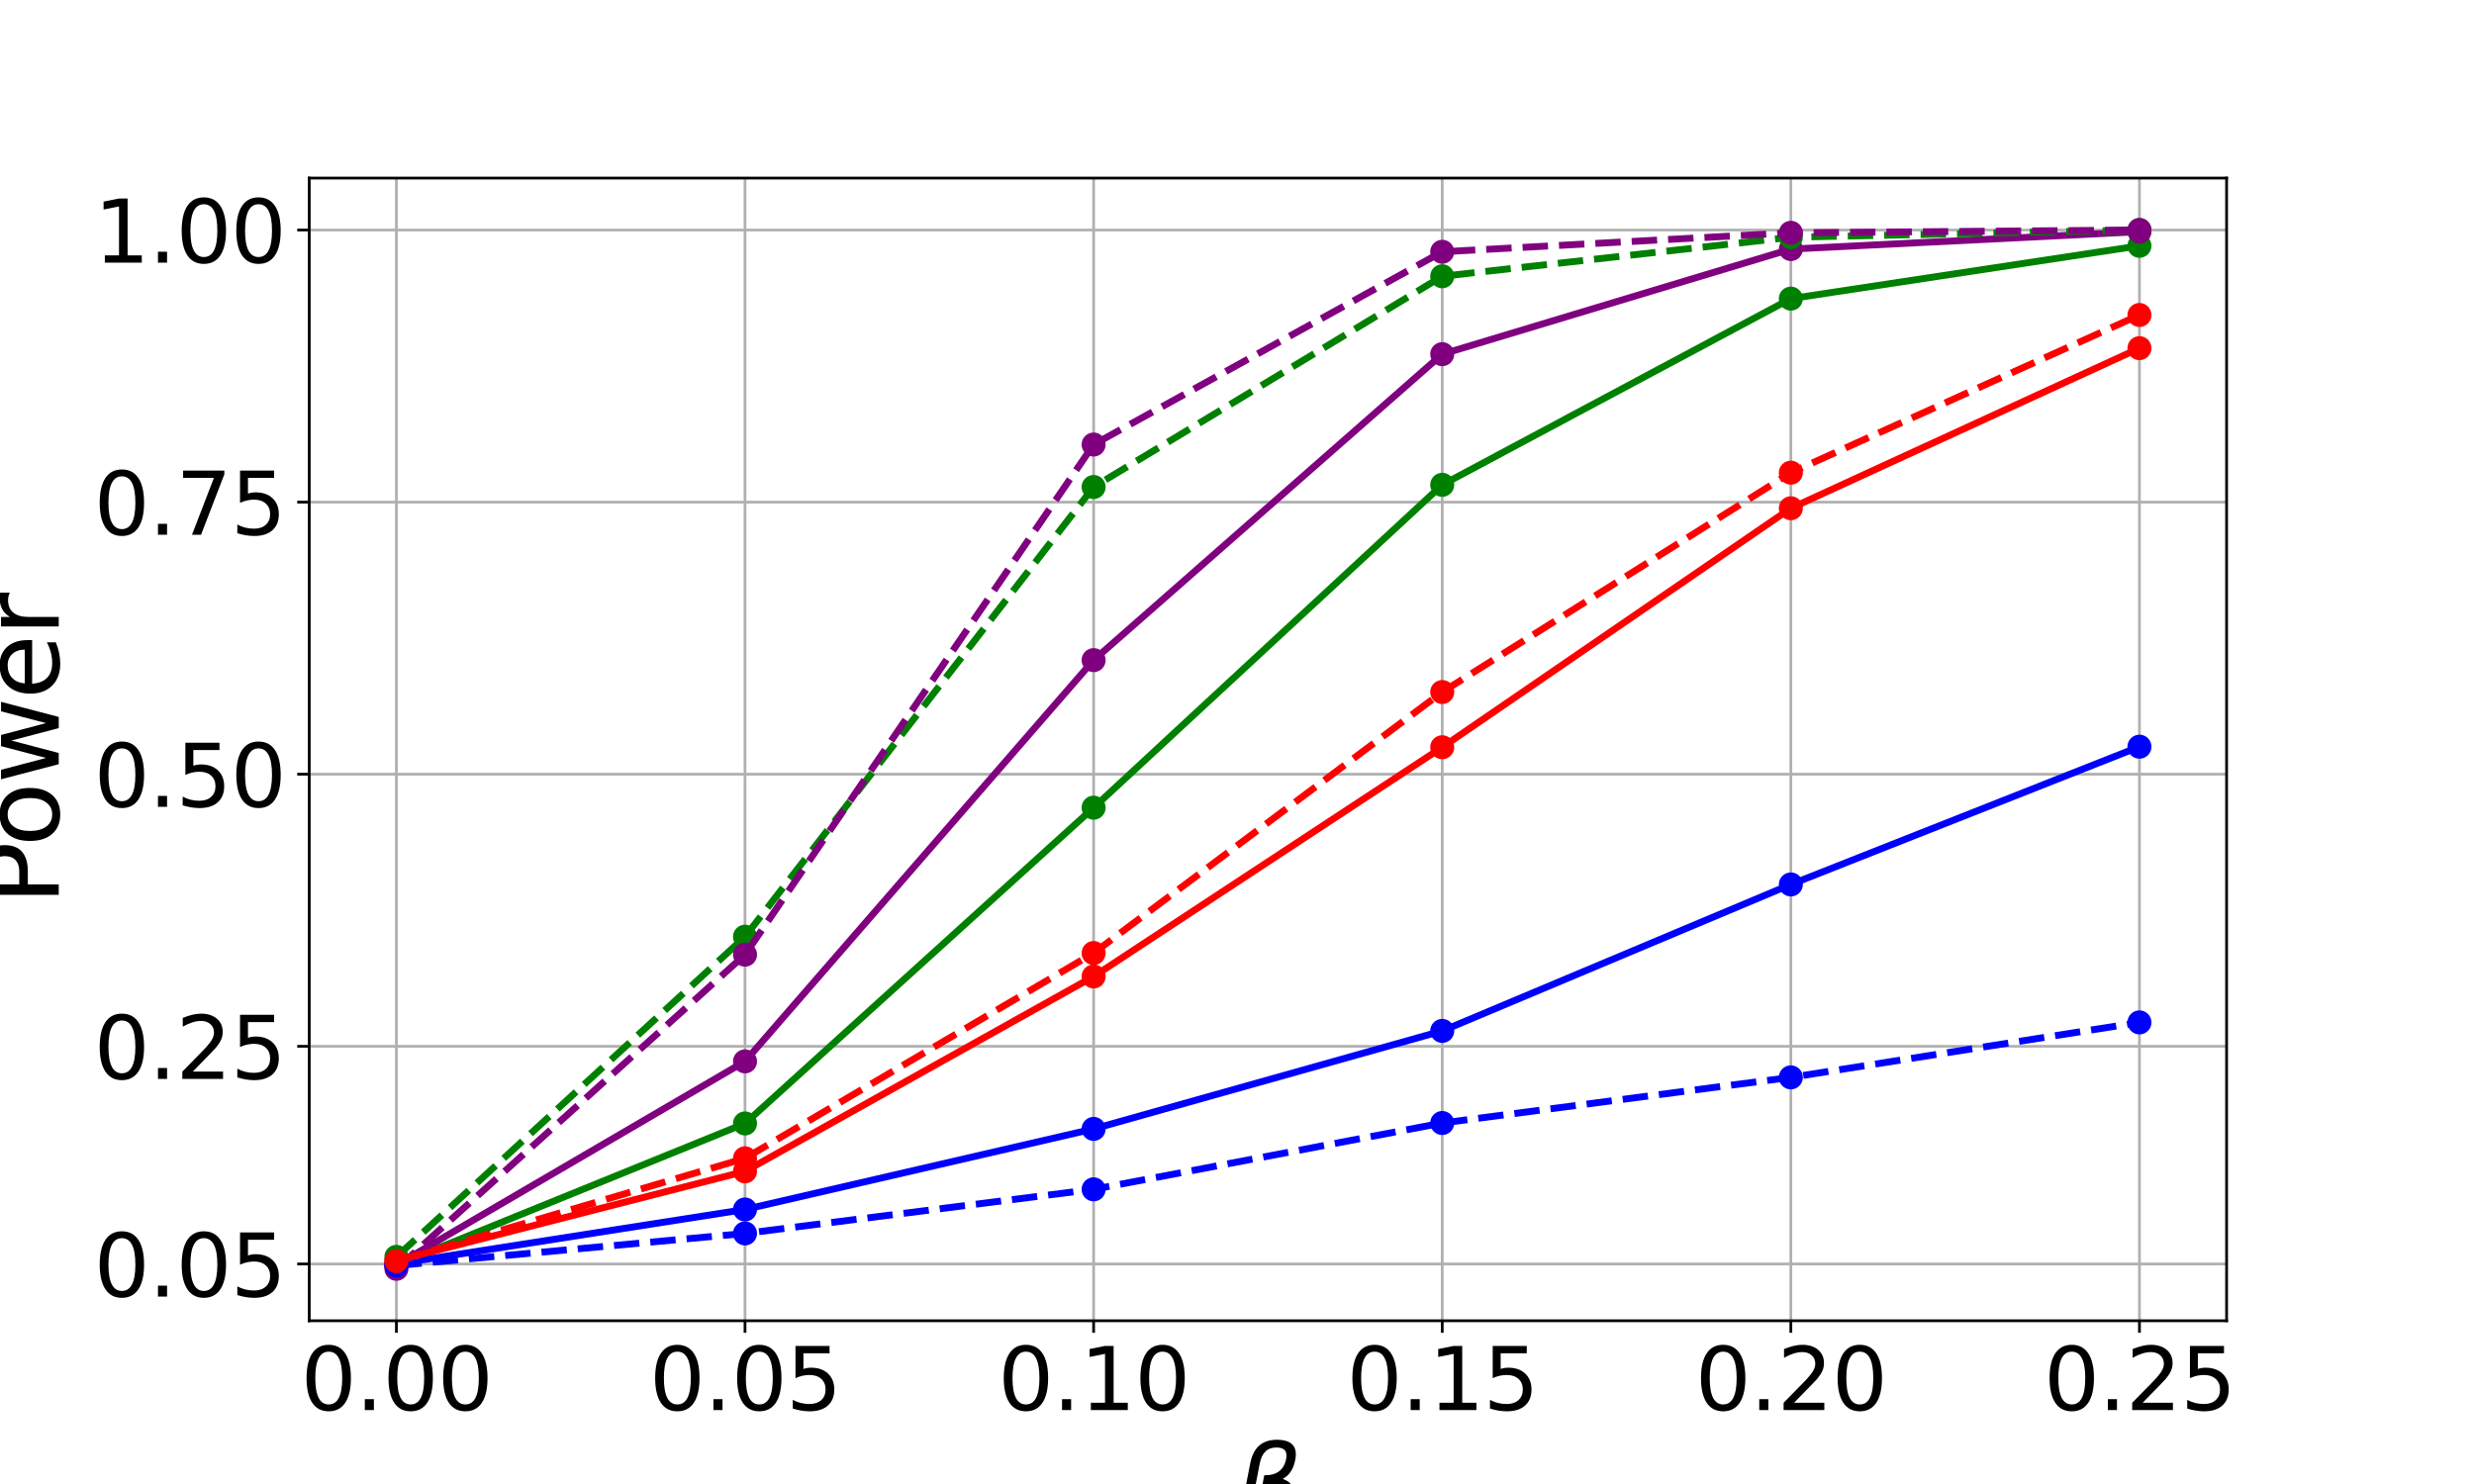 <?xml version="1.0" encoding="utf-8" standalone="no"?>
<!DOCTYPE svg PUBLIC "-//W3C//DTD SVG 1.1//EN"
  "http://www.w3.org/Graphics/SVG/1.1/DTD/svg11.dtd">
<svg xmlns:xlink="http://www.w3.org/1999/xlink" width="720pt" height="432pt" viewBox="0 0 720 432" xmlns="http://www.w3.org/2000/svg" version="1.1">
 <defs>
  <style type="text/css">*{stroke-linejoin: round; stroke-linecap: butt}</style>
 </defs>
 <g id="figure_1">
  <g id="patch_1">
   <path d="M 0 432 
L 720 432 
L 720 0 
L 0 0 
z
" style="fill: #ffffff"/>
  </g>
  <g id="axes_1">
   <g id="patch_2">
    <path d="M 90 384.48 
L 648 384.48 
L 648 51.84 
L 90 51.84 
z
" style="fill: #ffffff"/>
   </g>
   <g id="matplotlib.axis_1">
    <g id="xtick_1">
     <g id="line2d_1">
      <path d="M 115.364 384.48 
L 115.364 51.84 
" clip-path="url(#paf21694177)" style="fill: none; stroke: #b0b0b0; stroke-width: 0.8; stroke-linecap: square"/>
     </g>
     <g id="line2d_2">
      <defs>
       <path id="md43326ff57" d="M 0 0 
L 0 3.5 
" style="stroke: #000000; stroke-width: 0.8"/>
      </defs>
      <g>
       <use xlink:href="#md43326ff57" x="115.364" y="384.48" style="stroke: #000000; stroke-width: 0.8"/>
      </g>
     </g>
     <g id="text_1">
      <!-- 0.00 -->
      <g transform="translate(87.532 410.476) scale(0.25 -0.25)">
       <defs>
        <path id="DejaVuSans-30" d="M 2034 4250 
Q 1547 4250 1301 3770 
Q 1056 3291 1056 2328 
Q 1056 1369 1301 889 
Q 1547 409 2034 409 
Q 2525 409 2770 889 
Q 3016 1369 3016 2328 
Q 3016 3291 2770 3770 
Q 2525 4250 2034 4250 
z
M 2034 4750 
Q 2819 4750 3233 4129 
Q 3647 3509 3647 2328 
Q 3647 1150 3233 529 
Q 2819 -91 2034 -91 
Q 1250 -91 836 529 
Q 422 1150 422 2328 
Q 422 3509 836 4129 
Q 1250 4750 2034 4750 
z
" transform="scale(0.016)"/>
        <path id="DejaVuSans-2e" d="M 684 794 
L 1344 794 
L 1344 0 
L 684 0 
L 684 794 
z
" transform="scale(0.016)"/>
       </defs>
       <use xlink:href="#DejaVuSans-30"/>
       <use xlink:href="#DejaVuSans-2e" x="63.623"/>
       <use xlink:href="#DejaVuSans-30" x="95.41"/>
       <use xlink:href="#DejaVuSans-30" x="159.033"/>
      </g>
     </g>
    </g>
    <g id="xtick_2">
     <g id="line2d_3">
      <path d="M 216.818 384.48 
L 216.818 51.84 
" clip-path="url(#paf21694177)" style="fill: none; stroke: #b0b0b0; stroke-width: 0.8; stroke-linecap: square"/>
     </g>
     <g id="line2d_4">
      <g>
       <use xlink:href="#md43326ff57" x="216.818" y="384.48" style="stroke: #000000; stroke-width: 0.8"/>
      </g>
     </g>
     <g id="text_2">
      <!-- 0.05 -->
      <g transform="translate(188.986 410.476) scale(0.25 -0.25)">
       <defs>
        <path id="DejaVuSans-35" d="M 691 4666 
L 3169 4666 
L 3169 4134 
L 1269 4134 
L 1269 2991 
Q 1406 3038 1543 3061 
Q 1681 3084 1819 3084 
Q 2600 3084 3056 2656 
Q 3513 2228 3513 1497 
Q 3513 744 3044 326 
Q 2575 -91 1722 -91 
Q 1428 -91 1123 -41 
Q 819 9 494 109 
L 494 744 
Q 775 591 1075 516 
Q 1375 441 1709 441 
Q 2250 441 2565 725 
Q 2881 1009 2881 1497 
Q 2881 1984 2565 2268 
Q 2250 2553 1709 2553 
Q 1456 2553 1204 2497 
Q 953 2441 691 2322 
L 691 4666 
z
" transform="scale(0.016)"/>
       </defs>
       <use xlink:href="#DejaVuSans-30"/>
       <use xlink:href="#DejaVuSans-2e" x="63.623"/>
       <use xlink:href="#DejaVuSans-30" x="95.41"/>
       <use xlink:href="#DejaVuSans-35" x="159.033"/>
      </g>
     </g>
    </g>
    <g id="xtick_3">
     <g id="line2d_5">
      <path d="M 318.273 384.48 
L 318.273 51.84 
" clip-path="url(#paf21694177)" style="fill: none; stroke: #b0b0b0; stroke-width: 0.8; stroke-linecap: square"/>
     </g>
     <g id="line2d_6">
      <g>
       <use xlink:href="#md43326ff57" x="318.273" y="384.48" style="stroke: #000000; stroke-width: 0.8"/>
      </g>
     </g>
     <g id="text_3">
      <!-- 0.10 -->
      <g transform="translate(290.441 410.476) scale(0.25 -0.25)">
       <defs>
        <path id="DejaVuSans-31" d="M 794 531 
L 1825 531 
L 1825 4091 
L 703 3866 
L 703 4441 
L 1819 4666 
L 2450 4666 
L 2450 531 
L 3481 531 
L 3481 0 
L 794 0 
L 794 531 
z
" transform="scale(0.016)"/>
       </defs>
       <use xlink:href="#DejaVuSans-30"/>
       <use xlink:href="#DejaVuSans-2e" x="63.623"/>
       <use xlink:href="#DejaVuSans-31" x="95.41"/>
       <use xlink:href="#DejaVuSans-30" x="159.033"/>
      </g>
     </g>
    </g>
    <g id="xtick_4">
     <g id="line2d_7">
      <path d="M 419.727 384.48 
L 419.727 51.84 
" clip-path="url(#paf21694177)" style="fill: none; stroke: #b0b0b0; stroke-width: 0.8; stroke-linecap: square"/>
     </g>
     <g id="line2d_8">
      <g>
       <use xlink:href="#md43326ff57" x="419.727" y="384.48" style="stroke: #000000; stroke-width: 0.8"/>
      </g>
     </g>
     <g id="text_4">
      <!-- 0.15 -->
      <g transform="translate(391.895 410.476) scale(0.25 -0.25)">
       <use xlink:href="#DejaVuSans-30"/>
       <use xlink:href="#DejaVuSans-2e" x="63.623"/>
       <use xlink:href="#DejaVuSans-31" x="95.41"/>
       <use xlink:href="#DejaVuSans-35" x="159.033"/>
      </g>
     </g>
    </g>
    <g id="xtick_5">
     <g id="line2d_9">
      <path d="M 521.182 384.48 
L 521.182 51.84 
" clip-path="url(#paf21694177)" style="fill: none; stroke: #b0b0b0; stroke-width: 0.8; stroke-linecap: square"/>
     </g>
     <g id="line2d_10">
      <g>
       <use xlink:href="#md43326ff57" x="521.182" y="384.48" style="stroke: #000000; stroke-width: 0.8"/>
      </g>
     </g>
     <g id="text_5">
      <!-- 0.20 -->
      <g transform="translate(493.35 410.476) scale(0.25 -0.25)">
       <defs>
        <path id="DejaVuSans-32" d="M 1228 531 
L 3431 531 
L 3431 0 
L 469 0 
L 469 531 
Q 828 903 1448 1529 
Q 2069 2156 2228 2338 
Q 2531 2678 2651 2914 
Q 2772 3150 2772 3378 
Q 2772 3750 2511 3984 
Q 2250 4219 1831 4219 
Q 1534 4219 1204 4116 
Q 875 4013 500 3803 
L 500 4441 
Q 881 4594 1212 4672 
Q 1544 4750 1819 4750 
Q 2544 4750 2975 4387 
Q 3406 4025 3406 3419 
Q 3406 3131 3298 2873 
Q 3191 2616 2906 2266 
Q 2828 2175 2409 1742 
Q 1991 1309 1228 531 
z
" transform="scale(0.016)"/>
       </defs>
       <use xlink:href="#DejaVuSans-30"/>
       <use xlink:href="#DejaVuSans-2e" x="63.623"/>
       <use xlink:href="#DejaVuSans-32" x="95.41"/>
       <use xlink:href="#DejaVuSans-30" x="159.033"/>
      </g>
     </g>
    </g>
    <g id="xtick_6">
     <g id="line2d_11">
      <path d="M 622.636 384.48 
L 622.636 51.84 
" clip-path="url(#paf21694177)" style="fill: none; stroke: #b0b0b0; stroke-width: 0.8; stroke-linecap: square"/>
     </g>
     <g id="line2d_12">
      <g>
       <use xlink:href="#md43326ff57" x="622.636" y="384.48" style="stroke: #000000; stroke-width: 0.8"/>
      </g>
     </g>
     <g id="text_6">
      <!-- 0.25 -->
      <g transform="translate(594.804 410.476) scale(0.25 -0.25)">
       <use xlink:href="#DejaVuSans-30"/>
       <use xlink:href="#DejaVuSans-2e" x="63.623"/>
       <use xlink:href="#DejaVuSans-32" x="95.41"/>
       <use xlink:href="#DejaVuSans-35" x="159.033"/>
      </g>
     </g>
    </g>
    <g id="text_7">
     <!-- $\beta$ -->
     <g transform="translate(359.4 442.775) scale(0.3 -0.3)">
      <defs>
       <path id="DejaVuSans-Oblique-3b2" d="M 872 216 
L 572 -1331 
L -6 -1331 
L 928 3478 
Q 1206 4903 2538 4903 
Q 3888 4903 3659 3700 
Q 3503 2844 2894 2531 
Q 3713 2250 3553 1416 
Q 3272 -69 1759 -66 
Q 1097 -63 872 216 
z
M 1019 966 
Q 1259 422 1875 425 
Q 2775 425 2966 1406 
Q 3138 2288 1675 2219 
L 1778 2750 
Q 2909 2731 3106 3750 
Q 3241 4438 2509 4434 
Q 1691 4434 1503 3459 
L 1019 966 
z
" transform="scale(0.016)"/>
      </defs>
      <use xlink:href="#DejaVuSans-Oblique-3b2" transform="translate(0 0.391)"/>
     </g>
    </g>
   </g>
   <g id="matplotlib.axis_2">
    <g id="ytick_1">
     <g id="line2d_13">
      <path d="M 90 304.577 
L 648 304.577 
" clip-path="url(#paf21694177)" style="fill: none; stroke: #b0b0b0; stroke-width: 0.8; stroke-linecap: square"/>
     </g>
     <g id="line2d_14">
      <defs>
       <path id="m3d6917cca2" d="M 0 0 
L -3.5 0 
" style="stroke: #000000; stroke-width: 0.8"/>
      </defs>
      <g>
       <use xlink:href="#m3d6917cca2" x="90" y="304.577" style="stroke: #000000; stroke-width: 0.8"/>
      </g>
     </g>
     <g id="text_8">
      <!-- 0.25 -->
      <g transform="translate(27.336 314.075) scale(0.25 -0.25)">
       <use xlink:href="#DejaVuSans-30"/>
       <use xlink:href="#DejaVuSans-2e" x="63.623"/>
       <use xlink:href="#DejaVuSans-32" x="95.41"/>
       <use xlink:href="#DejaVuSans-35" x="159.033"/>
      </g>
     </g>
    </g>
    <g id="ytick_2">
     <g id="line2d_15">
      <path d="M 90 225.371 
L 648 225.371 
" clip-path="url(#paf21694177)" style="fill: none; stroke: #b0b0b0; stroke-width: 0.8; stroke-linecap: square"/>
     </g>
     <g id="line2d_16">
      <g>
       <use xlink:href="#m3d6917cca2" x="90" y="225.371" style="stroke: #000000; stroke-width: 0.8"/>
      </g>
     </g>
     <g id="text_9">
      <!-- 0.50 -->
      <g transform="translate(27.336 234.869) scale(0.25 -0.25)">
       <use xlink:href="#DejaVuSans-30"/>
       <use xlink:href="#DejaVuSans-2e" x="63.623"/>
       <use xlink:href="#DejaVuSans-35" x="95.41"/>
       <use xlink:href="#DejaVuSans-30" x="159.033"/>
      </g>
     </g>
    </g>
    <g id="ytick_3">
     <g id="line2d_17">
      <path d="M 90 146.166 
L 648 146.166 
" clip-path="url(#paf21694177)" style="fill: none; stroke: #b0b0b0; stroke-width: 0.8; stroke-linecap: square"/>
     </g>
     <g id="line2d_18">
      <g>
       <use xlink:href="#m3d6917cca2" x="90" y="146.166" style="stroke: #000000; stroke-width: 0.8"/>
      </g>
     </g>
     <g id="text_10">
      <!-- 0.75 -->
      <g transform="translate(27.336 155.664) scale(0.25 -0.25)">
       <defs>
        <path id="DejaVuSans-37" d="M 525 4666 
L 3525 4666 
L 3525 4397 
L 1831 0 
L 1172 0 
L 2766 4134 
L 525 4134 
L 525 4666 
z
" transform="scale(0.016)"/>
       </defs>
       <use xlink:href="#DejaVuSans-30"/>
       <use xlink:href="#DejaVuSans-2e" x="63.623"/>
       <use xlink:href="#DejaVuSans-37" x="95.41"/>
       <use xlink:href="#DejaVuSans-35" x="159.033"/>
      </g>
     </g>
    </g>
    <g id="ytick_4">
     <g id="line2d_19">
      <path d="M 90 66.96 
L 648 66.96 
" clip-path="url(#paf21694177)" style="fill: none; stroke: #b0b0b0; stroke-width: 0.8; stroke-linecap: square"/>
     </g>
     <g id="line2d_20">
      <g>
       <use xlink:href="#m3d6917cca2" x="90" y="66.96" style="stroke: #000000; stroke-width: 0.8"/>
      </g>
     </g>
     <g id="text_11">
      <!-- 1.00 -->
      <g transform="translate(27.336 76.458) scale(0.25 -0.25)">
       <use xlink:href="#DejaVuSans-31"/>
       <use xlink:href="#DejaVuSans-2e" x="63.623"/>
       <use xlink:href="#DejaVuSans-30" x="95.41"/>
       <use xlink:href="#DejaVuSans-30" x="159.033"/>
      </g>
     </g>
    </g>
    <g id="ytick_5">
     <g id="line2d_21">
      <path d="M 90 367.942 
L 648 367.942 
" clip-path="url(#paf21694177)" style="fill: none; stroke: #b0b0b0; stroke-width: 0.8; stroke-linecap: square"/>
     </g>
     <g id="line2d_22">
      <g>
       <use xlink:href="#m3d6917cca2" x="90" y="367.942" style="stroke: #000000; stroke-width: 0.8"/>
      </g>
     </g>
     <g id="text_12">
      <!-- 0.05 -->
      <g transform="translate(27.336 377.44) scale(0.25 -0.25)">
       <use xlink:href="#DejaVuSans-30"/>
       <use xlink:href="#DejaVuSans-2e" x="63.623"/>
       <use xlink:href="#DejaVuSans-30" x="95.41"/>
       <use xlink:href="#DejaVuSans-35" x="159.033"/>
      </g>
     </g>
    </g>
    <g id="text_13">
     <!-- Power -->
     <g transform="translate(17.097 263.502) rotate(-90) scale(0.3 -0.3)">
      <defs>
       <path id="DejaVuSans-50" d="M 1259 4147 
L 1259 2394 
L 2053 2394 
Q 2494 2394 2734 2622 
Q 2975 2850 2975 3272 
Q 2975 3691 2734 3919 
Q 2494 4147 2053 4147 
L 1259 4147 
z
M 628 4666 
L 2053 4666 
Q 2838 4666 3239 4311 
Q 3641 3956 3641 3272 
Q 3641 2581 3239 2228 
Q 2838 1875 2053 1875 
L 1259 1875 
L 1259 0 
L 628 0 
L 628 4666 
z
" transform="scale(0.016)"/>
       <path id="DejaVuSans-6f" d="M 1959 3097 
Q 1497 3097 1228 2736 
Q 959 2375 959 1747 
Q 959 1119 1226 758 
Q 1494 397 1959 397 
Q 2419 397 2687 759 
Q 2956 1122 2956 1747 
Q 2956 2369 2687 2733 
Q 2419 3097 1959 3097 
z
M 1959 3584 
Q 2709 3584 3137 3096 
Q 3566 2609 3566 1747 
Q 3566 888 3137 398 
Q 2709 -91 1959 -91 
Q 1206 -91 779 398 
Q 353 888 353 1747 
Q 353 2609 779 3096 
Q 1206 3584 1959 3584 
z
" transform="scale(0.016)"/>
       <path id="DejaVuSans-77" d="M 269 3500 
L 844 3500 
L 1563 769 
L 2278 3500 
L 2956 3500 
L 3675 769 
L 4391 3500 
L 4966 3500 
L 4050 0 
L 3372 0 
L 2619 2869 
L 1863 0 
L 1184 0 
L 269 3500 
z
" transform="scale(0.016)"/>
       <path id="DejaVuSans-65" d="M 3597 1894 
L 3597 1613 
L 953 1613 
Q 991 1019 1311 708 
Q 1631 397 2203 397 
Q 2534 397 2845 478 
Q 3156 559 3463 722 
L 3463 178 
Q 3153 47 2828 -22 
Q 2503 -91 2169 -91 
Q 1331 -91 842 396 
Q 353 884 353 1716 
Q 353 2575 817 3079 
Q 1281 3584 2069 3584 
Q 2775 3584 3186 3129 
Q 3597 2675 3597 1894 
z
M 3022 2063 
Q 3016 2534 2758 2815 
Q 2500 3097 2075 3097 
Q 1594 3097 1305 2825 
Q 1016 2553 972 2059 
L 3022 2063 
z
" transform="scale(0.016)"/>
       <path id="DejaVuSans-72" d="M 2631 2963 
Q 2534 3019 2420 3045 
Q 2306 3072 2169 3072 
Q 1681 3072 1420 2755 
Q 1159 2438 1159 1844 
L 1159 0 
L 581 0 
L 581 3500 
L 1159 3500 
L 1159 2956 
Q 1341 3275 1631 3429 
Q 1922 3584 2338 3584 
Q 2397 3584 2469 3576 
Q 2541 3569 2628 3553 
L 2631 2963 
z
" transform="scale(0.016)"/>
      </defs>
      <use xlink:href="#DejaVuSans-50"/>
      <use xlink:href="#DejaVuSans-6f" x="56.678"/>
      <use xlink:href="#DejaVuSans-77" x="117.859"/>
      <use xlink:href="#DejaVuSans-65" x="199.646"/>
      <use xlink:href="#DejaVuSans-72" x="261.17"/>
     </g>
    </g>
   </g>
   <g id="line2d_23">
    <path d="M 115.364 368.251 
L 216.818 327.043 
L 318.273 235.118 
L 419.727 141.134 
L 521.182 86.93 
L 622.636 71.556 
" clip-path="url(#paf21694177)" style="fill: none; stroke: #008000; stroke-width: 2; stroke-linecap: square"/>
    <defs>
     <path id="m7edbb73567" d="M 0 3 
C 0.796 3 1.559 2.684 2.121 2.121 
C 2.684 1.559 3 0.796 3 0 
C 3 -0.796 2.684 -1.559 2.121 -2.121 
C 1.559 -2.684 0.796 -3 0 -3 
C -0.796 -3 -1.559 -2.684 -2.121 -2.121 
C -2.684 -1.559 -3 -0.796 -3 0 
C -3 0.796 -2.684 1.559 -2.121 2.121 
C -1.559 2.684 -0.796 3 0 3 
z
" style="stroke: #008000"/>
    </defs>
    <g clip-path="url(#paf21694177)">
     <use xlink:href="#m7edbb73567" x="115.364" y="368.251" style="fill: #008000; stroke: #008000"/>
     <use xlink:href="#m7edbb73567" x="216.818" y="327.043" style="fill: #008000; stroke: #008000"/>
     <use xlink:href="#m7edbb73567" x="318.273" y="235.118" style="fill: #008000; stroke: #008000"/>
     <use xlink:href="#m7edbb73567" x="419.727" y="141.134" style="fill: #008000; stroke: #008000"/>
     <use xlink:href="#m7edbb73567" x="521.182" y="86.93" style="fill: #008000; stroke: #008000"/>
     <use xlink:href="#m7edbb73567" x="622.636" y="71.556" style="fill: #008000; stroke: #008000"/>
    </g>
   </g>
   <g id="line2d_24">
    <path d="M 115.364 368.251 
L 216.818 308.975 
L 318.273 192.168 
L 419.727 103.096 
L 521.182 72.507 
L 622.636 67.435 
" clip-path="url(#paf21694177)" style="fill: none; stroke: #800080; stroke-width: 2; stroke-linecap: square"/>
    <defs>
     <path id="md04028ef8e" d="M 0 3 
C 0.796 3 1.559 2.684 2.121 2.121 
C 2.684 1.559 3 0.796 3 0 
C 3 -0.796 2.684 -1.559 2.121 -2.121 
C 1.559 -2.684 0.796 -3 0 -3 
C -0.796 -3 -1.559 -2.684 -2.121 -2.121 
C -2.684 -1.559 -3 -0.796 -3 0 
C -3 0.796 -2.684 1.559 -2.121 2.121 
C -1.559 2.684 -0.796 3 0 3 
z
" style="stroke: #800080"/>
    </defs>
    <g clip-path="url(#paf21694177)">
     <use xlink:href="#md04028ef8e" x="115.364" y="368.251" style="fill: #800080; stroke: #800080"/>
     <use xlink:href="#md04028ef8e" x="216.818" y="308.975" style="fill: #800080; stroke: #800080"/>
     <use xlink:href="#md04028ef8e" x="318.273" y="192.168" style="fill: #800080; stroke: #800080"/>
     <use xlink:href="#md04028ef8e" x="419.727" y="103.096" style="fill: #800080; stroke: #800080"/>
     <use xlink:href="#md04028ef8e" x="521.182" y="72.507" style="fill: #800080; stroke: #800080"/>
     <use xlink:href="#md04028ef8e" x="622.636" y="67.435" style="fill: #800080; stroke: #800080"/>
    </g>
   </g>
   <g id="line2d_25">
    <path d="M 115.364 367.934 
L 216.818 352.085 
L 318.273 328.628 
L 419.727 300.1 
L 521.182 257.466 
L 622.636 217.368 
" clip-path="url(#paf21694177)" style="fill: none; stroke: #0000ff; stroke-width: 2; stroke-linecap: square"/>
    <defs>
     <path id="m5e47ec42ed" d="M 0 3 
C 0.796 3 1.559 2.684 2.121 2.121 
C 2.684 1.559 3 0.796 3 0 
C 3 -0.796 2.684 -1.559 2.121 -2.121 
C 1.559 -2.684 0.796 -3 0 -3 
C -0.796 -3 -1.559 -2.684 -2.121 -2.121 
C -2.684 -1.559 -3 -0.796 -3 0 
C -3 0.796 -2.684 1.559 -2.121 2.121 
C -1.559 2.684 -0.796 3 0 3 
z
" style="stroke: #0000ff"/>
    </defs>
    <g clip-path="url(#paf21694177)">
     <use xlink:href="#m5e47ec42ed" x="115.364" y="367.934" style="fill: #0000ff; stroke: #0000ff"/>
     <use xlink:href="#m5e47ec42ed" x="216.818" y="352.085" style="fill: #0000ff; stroke: #0000ff"/>
     <use xlink:href="#m5e47ec42ed" x="318.273" y="328.628" style="fill: #0000ff; stroke: #0000ff"/>
     <use xlink:href="#m5e47ec42ed" x="419.727" y="300.1" style="fill: #0000ff; stroke: #0000ff"/>
     <use xlink:href="#m5e47ec42ed" x="521.182" y="257.466" style="fill: #0000ff; stroke: #0000ff"/>
     <use xlink:href="#m5e47ec42ed" x="622.636" y="217.368" style="fill: #0000ff; stroke: #0000ff"/>
    </g>
   </g>
   <g id="line2d_26">
    <path d="M 115.364 366.983 
L 216.818 340.99 
L 318.273 284.251 
L 419.727 217.526 
L 521.182 147.949 
L 622.636 101.352 
" clip-path="url(#paf21694177)" style="fill: none; stroke: #ff0000; stroke-width: 2; stroke-linecap: square"/>
    <defs>
     <path id="m1c0e273453" d="M 0 3 
C 0.796 3 1.559 2.684 2.121 2.121 
C 2.684 1.559 3 0.796 3 0 
C 3 -0.796 2.684 -1.559 2.121 -2.121 
C 1.559 -2.684 0.796 -3 0 -3 
C -0.796 -3 -1.559 -2.684 -2.121 -2.121 
C -2.684 -1.559 -3 -0.796 -3 0 
C -3 0.796 -2.684 1.559 -2.121 2.121 
C -1.559 2.684 -0.796 3 0 3 
z
" style="stroke: #ff0000"/>
    </defs>
    <g clip-path="url(#paf21694177)">
     <use xlink:href="#m1c0e273453" x="115.364" y="366.983" style="fill: #ff0000; stroke: #ff0000"/>
     <use xlink:href="#m1c0e273453" x="216.818" y="340.99" style="fill: #ff0000; stroke: #ff0000"/>
     <use xlink:href="#m1c0e273453" x="318.273" y="284.251" style="fill: #ff0000; stroke: #ff0000"/>
     <use xlink:href="#m1c0e273453" x="419.727" y="217.526" style="fill: #ff0000; stroke: #ff0000"/>
     <use xlink:href="#m1c0e273453" x="521.182" y="147.949" style="fill: #ff0000; stroke: #ff0000"/>
     <use xlink:href="#m1c0e273453" x="622.636" y="101.352" style="fill: #ff0000; stroke: #ff0000"/>
    </g>
   </g>
   <g id="line2d_27">
    <path d="M 115.364 365.873 
L 216.818 272.681 
L 318.273 141.768 
L 419.727 80.425 
L 521.182 69.061 
L 622.636 66.96 
" clip-path="url(#paf21694177)" style="fill: none; stroke-dasharray: 7.4,3.2; stroke-dashoffset: 0; stroke: #008000; stroke-width: 2"/>
    <g clip-path="url(#paf21694177)">
     <use xlink:href="#m7edbb73567" x="115.364" y="365.873" style="fill: #008000; stroke: #008000"/>
     <use xlink:href="#m7edbb73567" x="216.818" y="272.681" style="fill: #008000; stroke: #008000"/>
     <use xlink:href="#m7edbb73567" x="318.273" y="141.768" style="fill: #008000; stroke: #008000"/>
     <use xlink:href="#m7edbb73567" x="419.727" y="80.425" style="fill: #008000; stroke: #008000"/>
     <use xlink:href="#m7edbb73567" x="521.182" y="69.061" style="fill: #008000; stroke: #008000"/>
     <use xlink:href="#m7edbb73567" x="622.636" y="66.96" style="fill: #008000; stroke: #008000"/>
    </g>
   </g>
   <g id="line2d_28">
    <path d="M 115.364 369.36 
L 216.818 277.911 
L 318.273 129.405 
L 419.727 73.296 
L 521.182 67.768 
L 622.636 66.96 
" clip-path="url(#paf21694177)" style="fill: none; stroke-dasharray: 7.4,3.2; stroke-dashoffset: 0; stroke: #800080; stroke-width: 2"/>
    <g clip-path="url(#paf21694177)">
     <use xlink:href="#md04028ef8e" x="115.364" y="369.36" style="fill: #800080; stroke: #800080"/>
     <use xlink:href="#md04028ef8e" x="216.818" y="277.911" style="fill: #800080; stroke: #800080"/>
     <use xlink:href="#md04028ef8e" x="318.273" y="129.405" style="fill: #800080; stroke: #800080"/>
     <use xlink:href="#md04028ef8e" x="419.727" y="73.296" style="fill: #800080; stroke: #800080"/>
     <use xlink:href="#md04028ef8e" x="521.182" y="67.768" style="fill: #800080; stroke: #800080"/>
     <use xlink:href="#md04028ef8e" x="622.636" y="66.96" style="fill: #800080; stroke: #800080"/>
    </g>
   </g>
   <g id="line2d_29">
    <path d="M 115.364 368.409 
L 216.818 359.058 
L 318.273 346.22 
L 419.727 326.913 
L 521.182 313.629 
L 622.636 297.626 
" clip-path="url(#paf21694177)" style="fill: none; stroke-dasharray: 7.4,3.2; stroke-dashoffset: 0; stroke: #0000ff; stroke-width: 2"/>
    <g clip-path="url(#paf21694177)">
     <use xlink:href="#m5e47ec42ed" x="115.364" y="368.409" style="fill: #0000ff; stroke: #0000ff"/>
     <use xlink:href="#m5e47ec42ed" x="216.818" y="359.058" style="fill: #0000ff; stroke: #0000ff"/>
     <use xlink:href="#m5e47ec42ed" x="318.273" y="346.22" style="fill: #0000ff; stroke: #0000ff"/>
     <use xlink:href="#m5e47ec42ed" x="419.727" y="326.913" style="fill: #0000ff; stroke: #0000ff"/>
     <use xlink:href="#m5e47ec42ed" x="521.182" y="313.629" style="fill: #0000ff; stroke: #0000ff"/>
     <use xlink:href="#m5e47ec42ed" x="622.636" y="297.626" style="fill: #0000ff; stroke: #0000ff"/>
    </g>
   </g>
   <g id="line2d_30">
    <path d="M 115.364 367.141 
L 216.818 337.186 
L 318.273 277.435 
L 419.727 201.451 
L 521.182 137.599 
L 622.636 91.692 
" clip-path="url(#paf21694177)" style="fill: none; stroke-dasharray: 7.4,3.2; stroke-dashoffset: 0; stroke: #ff0000; stroke-width: 2"/>
    <g clip-path="url(#paf21694177)">
     <use xlink:href="#m1c0e273453" x="115.364" y="367.141" style="fill: #ff0000; stroke: #ff0000"/>
     <use xlink:href="#m1c0e273453" x="216.818" y="337.186" style="fill: #ff0000; stroke: #ff0000"/>
     <use xlink:href="#m1c0e273453" x="318.273" y="277.435" style="fill: #ff0000; stroke: #ff0000"/>
     <use xlink:href="#m1c0e273453" x="419.727" y="201.451" style="fill: #ff0000; stroke: #ff0000"/>
     <use xlink:href="#m1c0e273453" x="521.182" y="137.599" style="fill: #ff0000; stroke: #ff0000"/>
     <use xlink:href="#m1c0e273453" x="622.636" y="91.692" style="fill: #ff0000; stroke: #ff0000"/>
    </g>
   </g>
   <g id="patch_3">
    <path d="M 90 384.48 
L 90 51.84 
" style="fill: none; stroke: #000000; stroke-width: 0.8; stroke-linejoin: miter; stroke-linecap: square"/>
   </g>
   <g id="patch_4">
    <path d="M 648 384.48 
L 648 51.84 
" style="fill: none; stroke: #000000; stroke-width: 0.8; stroke-linejoin: miter; stroke-linecap: square"/>
   </g>
   <g id="patch_5">
    <path d="M 90 384.48 
L 648 384.48 
" style="fill: none; stroke: #000000; stroke-width: 0.8; stroke-linejoin: miter; stroke-linecap: square"/>
   </g>
   <g id="patch_6">
    <path d="M 90 51.84 
L 648 51.84 
" style="fill: none; stroke: #000000; stroke-width: 0.8; stroke-linejoin: miter; stroke-linecap: square"/>
   </g>
  </g>
 </g>
 <defs>
  <clipPath id="paf21694177">
   <rect x="90" y="51.84" width="558" height="332.64"/>
  </clipPath>
 </defs>
</svg>
